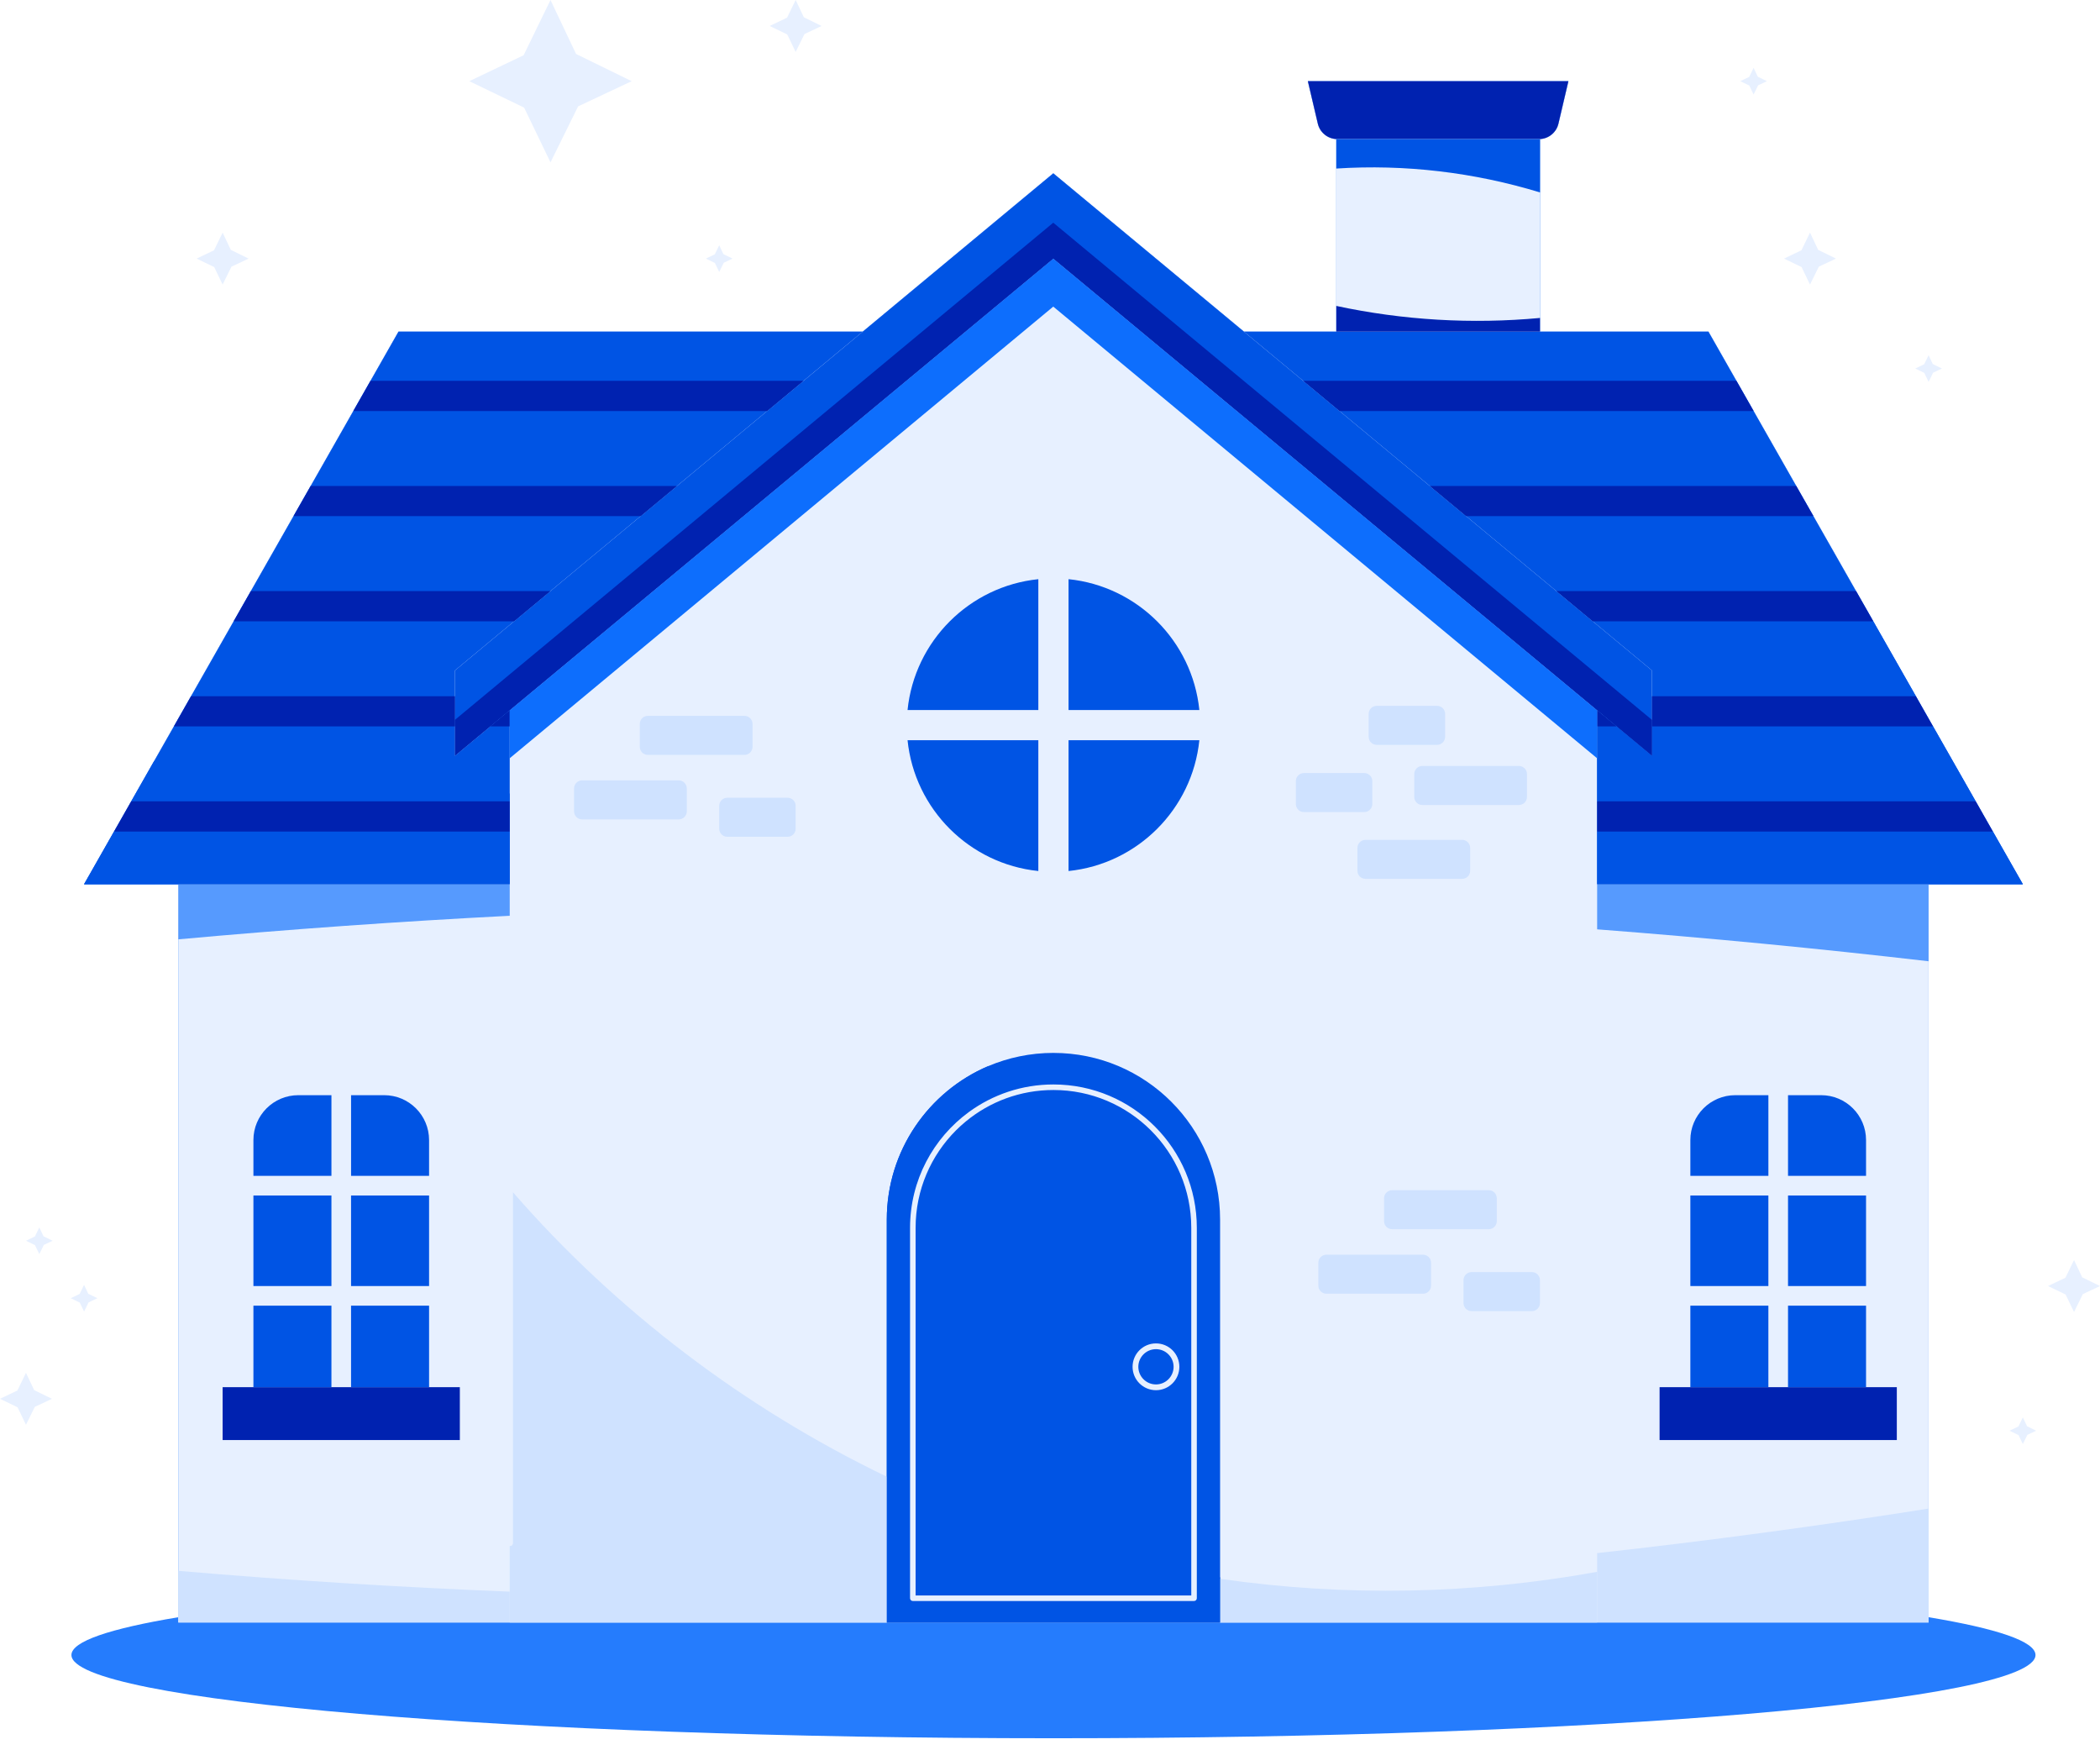 <svg width="150" height="125" viewBox="0 0 150 125" fill="none" xmlns="http://www.w3.org/2000/svg">
<path d="M137.757 115.499V63.169L144.49 63.152L141.915 58.626L141.122 57.228H141.12L137.462 50.801L136.848 49.722L133.802 44.37H133.805L132.575 42.211L129.529 36.86H129.532L128.751 35.491L122.033 23.685H110.002V9.931C110.635 9.898 111.173 9.452 111.319 8.831L112.03 5.797H93.419L94.131 8.831C94.277 9.453 94.817 9.9 95.45 9.932V23.686H88.857L75.236 12.377L61.622 23.686H28.463L21.348 36.189L20.965 36.861L17.341 43.229L16.691 44.37L11.009 54.353L9.374 57.228L8.868 58.116L6.004 63.15L12.738 63.167V115.497C7.856 116.308 5.102 117.224 5.102 118.196C5.102 121.479 36.507 124.141 75.247 124.141C113.988 124.141 145.393 121.479 145.393 118.196C145.393 117.224 142.639 116.307 137.757 115.497V115.499Z" fill="#257CFD"/>
<path d="M141.914 58.626L141.121 57.228H141.118L137.46 50.801L136.846 49.722L133.801 44.37H133.803L132.573 42.211L129.527 36.86H129.53L128.749 35.491L122.032 23.685H110.001V9.931C110.633 9.898 111.171 9.452 111.317 8.83L112.029 5.797H93.418L94.129 8.83C94.275 9.452 94.815 9.899 95.448 9.931V23.685H88.856L75.234 12.376L61.62 23.685H28.461L21.346 36.188L20.963 36.86L17.34 43.228L16.689 44.37L11.008 54.352L9.372 57.227L8.867 58.115L6.003 63.15L12.736 63.166V115.872H137.755V63.166L144.489 63.15L141.913 58.623L141.914 58.626Z" fill="#E7F0FF"/>
<path d="M114.027 67.796C114.046 67.796 114.064 67.799 114.082 67.803V50.724L75.235 18.468L36.409 50.723V67.798C36.418 67.797 36.427 67.796 36.436 67.796C36.55 67.796 36.641 67.888 36.641 68.001V110.208C36.641 110.322 36.549 110.414 36.436 110.414C36.427 110.414 36.418 110.414 36.409 110.412V115.873H114.082V110.406C114.064 110.411 114.046 110.414 114.027 110.414C113.914 110.414 113.822 110.321 113.822 110.208V68.001C113.822 67.888 113.914 67.796 114.027 67.796Z" fill="#E7F0FF"/>
<path d="M21.347 36.189L20.964 36.861L17.34 43.229L16.69 44.371L11.01 54.354L9.374 57.229L8.868 58.118L6.004 63.152H36.409V50.724L35.019 51.878L32.497 53.974V47.881L36.721 44.371L39.321 42.212L45.762 36.861L48.357 34.706L54.798 29.354L57.397 27.195L61.621 23.686H28.462L21.347 36.189Z" fill="#0054E4"/>
<path d="M117.997 53.971L117.995 53.969V53.974L115.472 51.878L114.082 50.724V63.152H144.489L141.914 58.626L141.121 57.229H141.119L137.461 50.802L136.848 49.723H136.847L133.801 44.371H133.804L132.574 42.212H132.573L129.528 36.861H129.53L128.749 35.492L122.032 23.686H88.856L93.081 27.195L95.683 29.354L102.127 34.706L104.723 36.861L111.167 42.212L113.768 44.371L117.995 47.881V51.411L117.997 51.413V53.971Z" fill="#0054E4"/>
<path d="M32.846 99.068H15.902V102.844H32.846V99.068Z" fill="#0022B0"/>
<path d="M135.487 99.068H118.542V102.844H135.487V99.068Z" fill="#0022B0"/>
<path d="M95.449 9.932C95.472 9.934 95.497 9.934 95.522 9.934H109.926C109.951 9.934 109.976 9.934 110.001 9.932C110.633 9.899 111.171 9.453 111.317 8.831L112.029 5.797H93.418L94.129 8.831C94.275 9.453 94.815 9.9 95.449 9.932Z" fill="#0022B0"/>
<path d="M117.995 51.411V47.881L113.769 44.371L111.167 42.212L104.723 36.861L102.127 34.706L95.683 29.354L93.082 27.195L88.856 23.686L75.235 12.377L61.621 23.686L57.398 27.195L54.798 29.354L48.357 34.706L45.762 36.861L39.321 42.212L36.721 44.371L32.497 47.881V53.974L35.019 51.878L36.409 50.724L75.235 18.468L114.082 50.724L115.472 51.878L117.995 53.974V53.969L117.997 53.971V51.413L117.995 51.411Z" fill="#0054E4"/>
<path d="M75.245 75.195C73.596 75.195 72.02 75.533 70.589 76.138C66.332 77.951 63.342 82.176 63.342 87.1V115.875H87.149V87.1C87.149 80.527 81.822 75.196 75.246 75.196L75.245 75.195Z" fill="#0054E4"/>
<path d="M110.001 22.707C105.143 23.16 100.22 22.872 95.449 21.848V23.686H110.001V22.707Z" fill="#0022B0"/>
<path d="M110.001 13.744V9.931C109.976 9.933 109.951 9.934 109.926 9.934H95.522C95.497 9.934 95.474 9.933 95.449 9.931V12.037C100.348 11.72 105.304 12.308 110.001 13.743V13.744Z" fill="#0054E4"/>
<path d="M114.082 115.874H137.757V107.738C129.891 108.981 121.996 110.041 114.082 110.919V115.874Z" fill="#CFE2FF"/>
<path d="M12.738 112.185V115.874H36.409V113.67C28.508 113.356 20.615 112.862 12.738 112.185Z" fill="#CFE2FF"/>
<path d="M137.757 68.651V63.169H114.082V66.371C121.987 66.977 129.881 67.737 137.757 68.651Z" fill="#569AFE"/>
<path d="M36.409 63.169H12.738V67.085C20.616 66.369 28.508 65.808 36.409 65.402V63.169Z" fill="#569AFE"/>
<path d="M8.147 59.389L8.868 58.118L6.004 63.152H36.409V59.389H8.147Z" fill="#0054E4"/>
<path d="M117.997 51.878V53.971L117.995 53.969V53.974L115.472 51.878H114.082V57.229H141.119L137.461 50.802L138.073 51.878H117.997Z" fill="#0054E4"/>
<path d="M118.265 49.723H136.847L133.801 44.371H131.889C127.459 46.424 122.907 48.199 118.265 49.723Z" fill="#0054E4"/>
<path d="M114.082 59.388V63.152H144.49L141.914 58.626L142.347 59.388H114.082Z" fill="#0054E4"/>
<path d="M36.409 56.672C27.933 56.052 19.464 55.218 11.01 54.354L9.375 57.228H36.409V56.672Z" fill="#0054E4"/>
<path d="M114.082 59.388H142.347L141.914 58.626L141.121 57.229H114.082V59.388Z" fill="#0022B0"/>
<path d="M36.409 59.388V57.229H9.373L8.868 58.118L8.147 59.388H36.409Z" fill="#0022B0"/>
<path d="M117.995 49.723V51.411L117.997 51.413V51.878H138.073L137.461 50.802L136.848 49.723H117.995Z" fill="#0022B0"/>
<path d="M35.019 51.878H36.409V50.724L35.019 51.878Z" fill="#0022B0"/>
<path d="M13.646 49.723L12.421 51.878H32.497V49.723H13.646Z" fill="#0022B0"/>
<path d="M115.472 51.878L114.082 50.724V51.878H115.472Z" fill="#0022B0"/>
<path d="M39.321 42.212H17.92L17.34 43.229L16.69 44.371H36.721L39.321 42.212Z" fill="#0022B0"/>
<path d="M113.768 44.371H133.804L132.574 42.212H111.167L113.768 44.371Z" fill="#0022B0"/>
<path d="M102.127 34.706L104.723 36.861H129.53L128.749 35.492L128.301 34.706H102.127Z" fill="#0022B0"/>
<path d="M48.357 34.706H22.193L21.347 36.189L20.964 36.861H45.762L48.357 34.706Z" fill="#0022B0"/>
<path d="M26.467 27.195L25.238 29.354H54.798L57.398 27.195H26.467Z" fill="#0022B0"/>
<path d="M124.027 27.195H93.082L95.683 29.354H125.257L124.027 27.195Z" fill="#0022B0"/>
<path d="M114.082 50.724L75.235 18.468L36.409 50.724V54.152L75.233 21.897L114.082 54.157V50.724Z" fill="#0D6EFD"/>
<path d="M117.997 51.413L117.995 51.411L75.233 15.904L32.497 51.409V53.971L75.237 18.467L117.995 53.969L117.997 53.971V51.413Z" fill="#0022B0"/>
<path d="M76.325 62.206C81.249 61.702 85.164 57.787 85.668 52.863H76.325V62.206Z" fill="#0054E4"/>
<path d="M74.167 52.863H64.825C65.328 57.787 69.243 61.702 74.167 62.206V52.863Z" fill="#0054E4"/>
<path d="M74.167 41.363C69.243 41.867 65.328 45.781 64.825 50.706H74.167V41.363Z" fill="#0054E4"/>
<path d="M76.325 50.706H85.668C85.164 45.781 81.249 41.867 76.325 41.363V50.706Z" fill="#0054E4"/>
<path d="M30.648 93.247H25.075V99.068H30.648V93.247Z" fill="#0054E4"/>
<path d="M23.674 78.215H21.308C19.537 78.215 18.101 79.65 18.101 81.421V83.977H23.674V78.215Z" fill="#0054E4"/>
<path d="M23.674 93.247H18.101V99.068H23.674V93.247Z" fill="#0054E4"/>
<path d="M25.075 83.977H30.648V81.421C30.648 79.65 29.213 78.215 27.442 78.215H25.076V83.977H25.075Z" fill="#0054E4"/>
<path d="M30.648 85.379H25.075V91.845H30.648V85.379Z" fill="#0054E4"/>
<path d="M23.674 85.379H18.101V91.845H23.674V85.379Z" fill="#0054E4"/>
<path d="M133.289 85.379H127.716V91.845H133.289V85.379Z" fill="#0054E4"/>
<path d="M133.289 93.247H127.716V99.068H133.289V93.247Z" fill="#0054E4"/>
<path d="M127.716 83.977H133.289V81.421C133.289 79.65 131.853 78.215 130.083 78.215H127.716V83.977H127.716Z" fill="#0054E4"/>
<path d="M126.313 93.247H120.74V99.068H126.313V93.247Z" fill="#0054E4"/>
<path d="M126.313 85.379H120.74V91.845H126.313V85.379Z" fill="#0054E4"/>
<path d="M126.313 78.215H123.947C122.176 78.215 120.74 79.65 120.74 81.421V83.977H126.314V78.215H126.313Z" fill="#0054E4"/>
<path d="M36.641 85.15V110.209C36.641 110.323 36.549 110.415 36.436 110.415C36.427 110.415 36.418 110.415 36.409 110.413V115.874H63.342V105.461C53.199 100.575 44.037 93.643 36.641 85.15Z" fill="#CFE2FF"/>
<path d="M87.148 112.753V115.874H114.081V112.255C105.209 113.865 96.072 114.045 87.148 112.753Z" fill="#CFE2FF"/>
<path d="M85.487 112.368V87.69C85.487 82.033 80.902 77.449 75.246 77.449C72.992 77.449 70.909 78.177 69.218 79.409C69.459 78.718 69.725 78.036 70.017 77.367C70.198 76.951 70.387 76.544 70.589 76.137C66.332 77.951 63.342 82.175 63.342 87.099V115.874H87.149V112.65C86.591 112.578 86.037 112.484 85.488 112.368H85.487ZM75.246 77.845C77.965 77.845 80.425 78.947 82.207 80.729C83.989 82.511 85.09 84.972 85.09 87.691V112.28C84.074 112.045 83.075 111.732 82.105 111.342C75.886 108.842 71.033 103.358 68.914 97C67.102 91.56 67.237 85.556 68.991 80.087C70.692 78.686 72.87 77.846 75.245 77.846L75.246 77.845Z" fill="#0054E4"/>
<path d="M75.246 77.449C72.992 77.449 70.909 78.177 69.218 79.409C66.664 81.272 65.004 84.287 65.004 87.69V114.141C65.004 114.193 65.026 114.244 65.062 114.281C65.099 114.318 65.15 114.339 65.202 114.339H85.289C85.341 114.339 85.392 114.317 85.429 114.281C85.466 114.245 85.487 114.193 85.487 114.141V87.69C85.487 82.033 80.902 77.449 75.246 77.449ZM85.09 113.943H65.4V87.69C65.4 84.971 66.502 82.511 68.284 80.728C68.509 80.503 68.746 80.289 68.992 80.086C70.693 78.685 72.87 77.845 75.246 77.845C77.965 77.845 80.425 78.947 82.207 80.729C83.989 82.511 85.09 84.972 85.091 87.691V113.944L85.09 113.943Z" fill="#E7F0FF"/>
<path d="M80.898 97.613C80.898 98.535 81.646 99.283 82.569 99.284C83.492 99.284 84.239 98.536 84.24 97.613C84.24 96.69 83.493 95.942 82.569 95.942C81.647 95.942 80.899 96.689 80.898 97.613ZM82.569 96.353C83.265 96.355 83.827 96.917 83.829 97.613C83.827 98.308 83.265 98.871 82.569 98.872C81.873 98.871 81.311 98.308 81.309 97.613C81.311 96.917 81.873 96.355 82.569 96.353Z" fill="#E7F0FF"/>
<path d="M46.276 51.124H53.176C53.494 51.124 53.752 51.382 53.752 51.7V53.336C53.752 53.654 53.494 53.912 53.176 53.912H46.276C45.958 53.912 45.7 53.654 45.7 53.336V51.7C45.7 51.382 45.958 51.124 46.276 51.124H46.276Z" fill="#CFE2FF"/>
<path d="M99.439 85H106.339C106.656 85 106.914 85.258 106.914 85.576V87.212C106.914 87.529 106.656 87.787 106.339 87.787H99.438C99.121 87.787 98.862 87.529 98.862 87.212V85.576C98.862 85.258 99.121 85 99.438 85H99.439Z" fill="#CFE2FF"/>
<path d="M101.594 54.704H108.494C108.811 54.704 109.069 54.962 109.069 55.279V56.916C109.069 57.233 108.811 57.491 108.494 57.491H101.593C101.276 57.491 101.018 57.233 101.018 56.916V55.279C101.018 54.962 101.276 54.704 101.593 54.704H101.594Z" fill="#CFE2FF"/>
<path d="M97.536 59.979H104.436C104.754 59.979 105.012 60.237 105.012 60.554V62.191C105.012 62.508 104.754 62.766 104.436 62.766H97.536C97.219 62.766 96.96 62.508 96.96 62.191V60.554C96.96 60.237 97.219 59.979 97.536 59.979Z" fill="#CFE2FF"/>
<path d="M41.58 55.732H48.48C48.798 55.732 49.056 55.99 49.056 56.307V57.943C49.056 58.261 48.798 58.519 48.48 58.519H41.58C41.262 58.519 41.004 58.261 41.004 57.943V56.307C41.004 55.989 41.262 55.731 41.58 55.731V55.732Z" fill="#CFE2FF"/>
<path d="M94.742 89.608H101.643C101.96 89.608 102.218 89.866 102.218 90.183V91.819C102.218 92.136 101.96 92.394 101.643 92.394H94.742C94.425 92.394 94.167 92.136 94.167 91.819V90.182C94.167 89.865 94.425 89.607 94.742 89.607V89.608Z" fill="#CFE2FF"/>
<path d="M51.948 56.973H56.258C56.575 56.973 56.834 57.231 56.834 57.548V59.185C56.834 59.502 56.575 59.76 56.258 59.76H51.949C51.631 59.76 51.373 59.502 51.373 59.185V57.548C51.373 57.231 51.631 56.973 51.949 56.973H51.948Z" fill="#CFE2FF"/>
<path d="M105.11 90.849H109.42C109.738 90.849 109.996 91.107 109.996 91.424V93.061C109.996 93.378 109.738 93.636 109.42 93.636H105.111C104.794 93.636 104.536 93.378 104.536 93.061V91.424C104.536 91.107 104.794 90.849 105.111 90.849H105.11Z" fill="#CFE2FF"/>
<path d="M98.338 50.409H102.649C102.966 50.409 103.224 50.667 103.224 50.984V52.621C103.224 52.938 102.966 53.196 102.649 53.196H98.338C98.021 53.196 97.763 52.938 97.763 52.621V50.984C97.763 50.667 98.021 50.409 98.338 50.409Z" fill="#CFE2FF"/>
<path d="M93.137 55.209H97.447C97.764 55.209 98.022 55.467 98.022 55.784V57.42C98.022 57.738 97.764 57.996 97.447 57.996H93.137C92.819 57.996 92.561 57.738 92.561 57.42V55.785C92.561 55.467 92.819 55.209 93.137 55.209V55.209Z" fill="#CFE2FF"/>
<path d="M41.148 3.855L39.321 0L37.402 3.945L33.523 5.797L37.438 7.686L39.321 11.596L41.294 7.596L45.119 5.797L41.148 3.855Z" fill="#E7F0FF"/>
<path d="M148.73 91.223L148.145 89.99L147.531 91.252L146.29 91.845L147.542 92.449L148.145 93.7L148.776 92.42L150 91.845L148.73 91.223Z" fill="#E7F0FF"/>
<path d="M129.871 17.847L129.286 16.613L128.672 17.875L127.43 18.468L128.683 19.073L129.286 20.323L129.917 19.044L131.141 18.468L129.871 17.847Z" fill="#E7F0FF"/>
<path d="M57.418 1.233L56.833 0L56.219 1.262L54.977 1.855L56.231 2.459L56.833 3.71L57.464 2.43L58.688 1.855L57.418 1.233Z" fill="#E7F0FF"/>
<path d="M16.487 17.847L15.902 16.613L15.287 17.875L14.047 18.468L15.3 19.073L15.902 20.323L16.533 19.044L17.757 18.468L16.487 17.847Z" fill="#E7F0FF"/>
<path d="M2.44 99.277L1.855 98.044L1.242 99.306L0 99.899L1.253 100.503L1.855 101.754L2.487 100.474L3.71 99.899L2.44 99.277Z" fill="#E7F0FF"/>
<path d="M6.305 92.396L6.005 91.763L5.689 92.41L5.052 92.715L5.695 93.025L6.005 93.668L6.329 93.011L6.957 92.715L6.305 92.396Z" fill="#E7F0FF"/>
<path d="M3.108 88.292L2.807 87.659L2.492 88.307L1.855 88.612L2.498 88.922L2.807 89.565L3.132 88.907L3.76 88.612L3.108 88.292Z" fill="#E7F0FF"/>
<path d="M144.79 101.858L144.489 101.225L144.174 101.873L143.537 102.178L144.18 102.488L144.489 103.13L144.813 102.473L145.442 102.178L144.79 101.858Z" fill="#E7F0FF"/>
<path d="M138.057 26L137.757 25.367L137.441 26.015L136.804 26.319L137.447 26.629L137.757 27.272L138.081 26.614L138.709 26.319L138.057 26Z" fill="#E7F0FF"/>
<path d="M125.557 5.478L125.257 4.845L124.942 5.493L124.305 5.797L124.948 6.108L125.257 6.751L125.581 6.093L126.209 5.797L125.557 5.478Z" fill="#E7F0FF"/>
<path d="M51.672 18.149L51.372 17.516L51.057 18.164L50.42 18.468L51.063 18.779L51.372 19.421L51.696 18.764L52.325 18.468L51.672 18.149Z" fill="#E7F0FF"/>
</svg>
